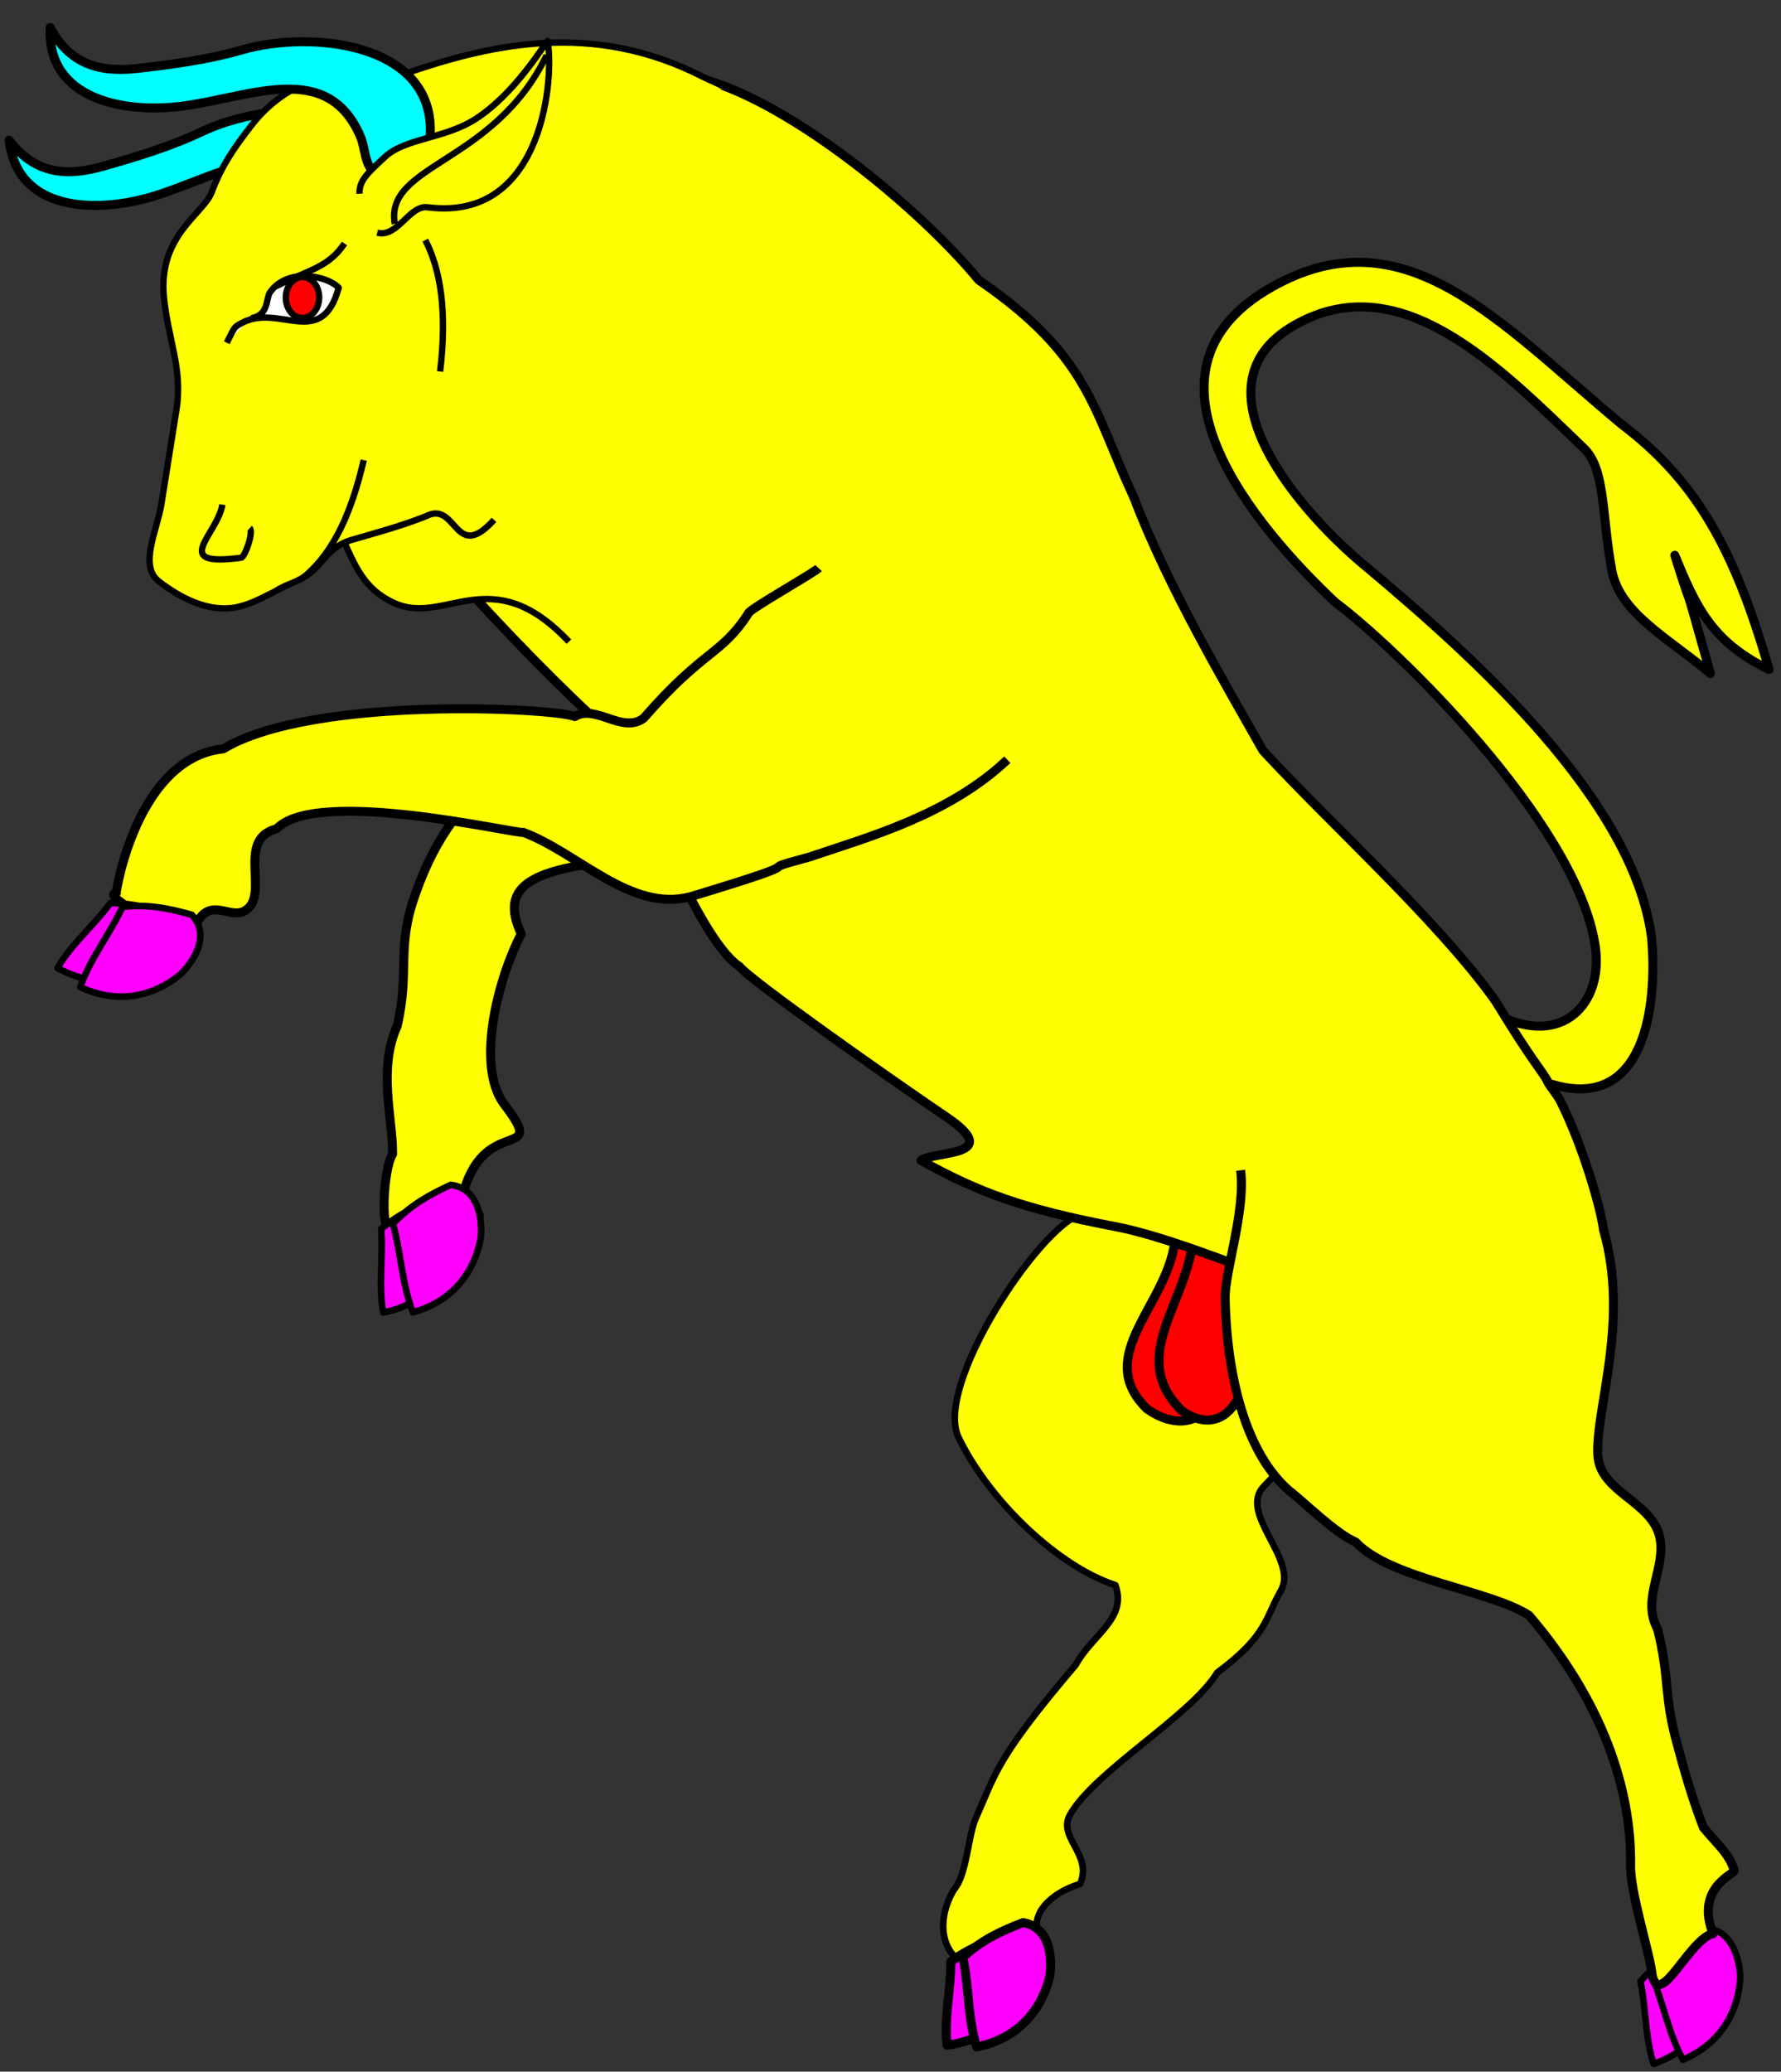 <?xml version="1.0" encoding="UTF-8" standalone="no"?>
<svg
   id="svg2"
   version="1.0"
   width="316.896"
   height="368.556"
   xmlns="http://www.w3.org/2000/svg"
   xmlns:svg="http://www.w3.org/2000/svg"
   xmlns:rdf="http://www.w3.org/1999/02/22-rdf-syntax-ns#"
   xmlns:cc="http://creativecommons.org/ns#"
   xmlns:dc="http://purl.org/dc/elements/1.1/">
  <rect width="100%" height="100%" fill="#333333" stroke="none"/>
  <defs
     id="defs55" />
  <desc
     id="desc4">Flag of Canton of Valais (Wallis)</desc>
  <g
     transform="translate(-141.663,-123.275)"
     id="layer3" />
  <g
     transform="translate(-141.663,-123.275)"
     id="layer4"
     style="stroke:#000000;stroke-width:1.6">
    <g
       style="fill:#ff0000"
       transform="translate(16,-14.742)"
       id="g2633">
      <g
         style="stroke-width:2.181"
         id="g4804"
         transform="matrix(0.554,-0.481,0.481,0.554,669.527,-405.363)">
        <path
           d="m -1038.57,468.917 c -3.911,-7.895 -55.834,5.476 -59.719,19.969 -4.613,17.209 -2.011,39.989 5.248,51.938 -3.065,8.085 -12.086,5.37 -19.93,8.307 -29.552,4.503 -31.849,7.131 -42.656,12.177 -4.37,2.04 -10.566,8.932 -15.369,9.609 -7.701,2.541 -11.892,8.815 -10.179,14.424 8.423,-2.775 17.182,7.009 18.254,7.478 2.635,-6.439 11.046,-5.142 15.889,-2.867 7.098,-3.304 3.174,-12.234 9.25,-14.31 11.444,-4.026 37.93,1.151 49.458,-2.591 15.062,1.157 17.457,-2.349 24.504,-4.819 8.413,-2.618 4.601,-20.735 13.407,-21.841 11.01,-1.383 29.051,1.028 50.766,-6.811"
           style="fill:#ffff00;stroke-linejoin:round;stroke-width:1.6"
           id="path4581" />
        <g
           transform="rotate(-47.751,-1206.62,605.452)"
           id="unguled-3">
          <g
             transform="rotate(51.32,127.633,-2532.064)"
             id="g4583">
            <path
               id="path4585"
               d="m 1752.219,462.651 c 7.993,4.592 16.763,4.48 24.618,0.42 4.588,-2.966 8.41,-7.73 4.827,-12.187 -5.375,-2.087 -10.416,-3.645 -16.412,-3.782 -3.921,5.229 -9.758,9.979 -13.033,15.549 z"
               style="fill:#ff00ff;stroke-linejoin:round" />
            <path
               style="fill:#ff00ff;stroke-linejoin:round"
               d="m 1757.657,467.362 c 8.559,4.166 17.187,2.907 24.326,-2.704 4.082,-3.951 7.142,-9.838 2.949,-14.42 -5.607,-1.669 -10.807,-2.781 -16.737,-2.162 -3.089,6.427 -8.137,12.557 -10.538,19.287 z"
               id="path4587" />
          </g>
        </g>
      </g>
      <g
         style="stroke-width:1.861"
         id="pizzled"
         transform="matrix(0.817,-0.269,0.27,0.816,-44.234,100.772)">
        <path
           id="path4589"
           d="m 324.487,421.945 c -5.06,12.969 -24.224,17.838 -16.892,32.198 4.472,6.203 12.276,8.368 18.181,-3.762 3.021,-6.205 -2.356,-19.961 1.956,-26.65 0.552,-9.642 -5.871,0.232 -3.245,-1.785 z"
           style="fill-rule:evenodd" />
        <path
           style="fill-rule:evenodd"
           d="m 328.091,422.919 c -5.06,12.969 -21.095,19.484 -13.764,33.843 4.472,6.203 11.35,5.612 17.255,-6.519 3.021,-6.205 -0.879,-17.022 3.434,-23.712 0.788,-6.722 -2.281,-3.799 -6.925,-3.613 z"
           id="path4591" />
      </g>
      <g
         id="g4911"
         transform="rotate(17.955,427.518,386.825)">
        <path
           id="path4595"
           d="m 271.303,335.525 c -8.455,7.158 -17.51,12.149 -28.061,15.15 -9.191,2.456 -22.273,1.306 -32.649,6.509 -11.015,5.522 -12.742,9.803 -7.478,15.464 -1.447,8.313 -0.68,24.351 6.207,29.601 11.042,7.586 -2.139,2.801 -1.833,16.827 -0.448,1.734 0.21,1.075 3.9,3.43 0.859,2.643 0.145,2.537 -2.003,4.94 -4.304,-0.2 -8.277,4.119 -12.133,1.84 -1.235,2.911 -4.668,-9.171 -3.845,-12.32 -1.844,-5.914 -7.19,-13.554 -6.244,-21.896 -0.864,-10.22 -4.519,-13.152 -4.149,-23.484 0.536,-22.261 12.026,-29.595 23.251,-41.433 -0.616,-0.876 25.662,-15.173 50.579,-19.89"
           style="fill:#ffff00;stroke-linejoin:round" />
        <g
           style="stroke-width:2.181"
           transform="matrix(0.263,-0.685,0.685,0.263,181.968,-508.687)"
           id="unguled-2">
          <g
             id="g4597"
             transform="rotate(9.645,117.47,-17040.503)">
            <path
               id="path4599"
               d="m 1752.219,462.651 c 7.993,4.592 16.763,4.48 24.618,0.42 4.588,-2.966 8.41,-7.73 4.827,-12.187 -5.375,-2.087 -10.416,-3.645 -16.412,-3.782 -3.921,5.229 -9.758,9.979 -13.033,15.549 z"
               style="fill:#ff00ff;stroke-linejoin:round;stroke-width:1.6" />
            <path
               style="fill:#ff00ff;stroke-linejoin:round;stroke-width:1.6"
               d="m 1757.657,467.362 c 8.559,4.166 17.187,2.907 24.326,-2.704 4.082,-3.951 7.142,-9.838 2.949,-14.42 -5.607,-1.669 -10.807,-2.781 -16.737,-2.162 -3.089,6.427 -8.137,12.557 -10.538,19.287 z"
               id="path4601" />
          </g>
        </g>
      </g>
      <path
         id="path4758"
         style="fill:#ffff00;stroke-linejoin:round"
         d="m 401.611,330.863 c 16.705,5.135 18.977,-13.761 17.931,-25.919 -3.118,-24.545 -31.688,-50.028 -50.226,-65.629 -11.892,-9.628 -32.273,-32.556 -13.406,-43.397 18.747,-10.772 36.195,7.007 51.622,21.9 3.842,3.727 3.12,12.047 4.94,21.741 1.43,7.614 10.305,12.165 17.522,18.283 -6.045,-21.559 -2.05,-7.28 -6.329,-21.035 3.714,8.953 6.434,15.327 16.768,20.321 -6.291,-22.016 -13.34,-33.859 -26.233,-43.625 -21.849,-18.199 -38.624,-37.759 -62.245,-24.417 -26.656,15.055 -2.737,42.827 11.201,56.004 11.343,8.504 42.346,38.833 46.205,60.391 2.018,10.439 -5.109,18.537 -16.014,13.629" />
      <path
         style="fill:#ffff00;stroke-linejoin:round"
         d="m 289.525,344.454 c 2.437,-1.73 15.053,-0.601 4.501,-7.743 -10.411,-7.047 -34.984,-24.385 -36.744,-26.713 -8.31,-5.418 -19.002,-37.758 -26.321,-44.567 -17.563,-16.337 -44.145,-46.121 -43.461,-51.782 2.341,-19.376 19.8,-57.371 36.956,-62.982 8.019,-2.623 23.94,0.79 26.465,1.477 15.351,4.178 37.935,22.436 48.899,35.702 19.722,13.546 20.24,22.914 27.635,38.777 6.011,15.871 16.541,33.61 22.907,44.895 11.863,12.892 30.931,30.064 41.152,44.245 0.678,0.941 4.099,6.87 8.333,12.765 1.679,2.338 2.656,4.724 4.116,7.039 1.193,1.891 -15.092,33.09 -29.121,38.622 -1.664,0.656 -35.155,-14.986 -50.617,-17.934 -16.511,-3.148 -24.517,-6.125 -34.701,-11.801 z"
         id="path4764" />
      <g
         id="g4963"
         transform="translate(10.204,-70)">
        <path
           style="fill:#ffff00;stroke-linejoin:round"
           d="m 294.691,343.168 c -10.463,9.904 -24.832,13.776 -35.147,17.293 -12.492,3.378 4.169,-0.592 -21.244,7.087 -10.635,2.784 -19.902,-7.778 -29.75,-11.461 -0.775,0.443 -36.783,-8.183 -43.874,-0.616 -7.425,1.802 -0.947,11.998 -5.719,14.618 -3.012,1.634 -6.828,-3.584 -9.369,4.283 -3.159,-0.137 -16.655,-7.188 -13.418,-7.521 -0.632,3.613 2.464,-23.854 19.017,-25.617 15.874,-9.53 58.908,-7.267 62.545,-5.74 3.699,-2.28 8.493,3.169 12.283,0.262 10.671,-12.285 13.806,-11.117 18.692,-18.75 0.605,-0.884 11.675,-7.143 12.402,-7.931"
           id="path4611" />
        <g
           style="stroke-width:2.181"
           transform="matrix(0.242,-0.693,0.693,0.242,144.518,-554.701)"
           id="unguled-1">
          <g
             transform="rotate(69.895,318.55,-1690.853)"
             id="g4613">
            <path
               style="fill:#ff00ff;stroke-linejoin:round;stroke-width:1.6"
               d="m 1752.219,462.651 c 7.993,4.592 16.763,4.48 24.618,0.42 4.588,-2.966 8.41,-7.73 4.827,-12.187 -5.375,-2.087 -10.416,-3.645 -16.412,-3.782 -3.921,5.229 -9.758,9.979 -13.033,15.549 z"
               id="path4615" />
            <path
               id="path4617"
               d="m 1757.657,467.362 c 8.559,4.166 17.187,2.907 24.326,-2.704 4.082,-3.951 7.142,-9.838 2.949,-14.42 -5.607,-1.669 -10.807,-2.781 -16.737,-2.162 -3.089,6.427 -8.137,12.557 -10.538,19.287 z"
               style="fill:#ff00ff;stroke-linejoin:round;stroke-width:1.6" />
          </g>
        </g>
      </g>
      <g
         style="stroke-width:2.265"
         id="g4768"
         transform="matrix(0.254,-0.659,0.659,0.254,135.922,-204.995)">
        <path
           d="m -499.271,316.961 c -7.661,6.238 -16.681,6.135 -29.816,1.147"
           style="fill-rule:evenodd"
           id="path4593" />
        <path
           style="fill:#ffff00;stroke-linejoin:round;stroke-width:1.6"
           d="m -506.801,312.956 -36.362,-35.096 c -9.753,14.633 -20.474,17.541 -21.259,30.572 -0.852,14.127 19.122,18.716 6.744,44.55"
           id="path4603" />
        <g
           id="horned-2">
          <path
             id="path4605"
             d="m -490.515,175.97 c -6.288,10.029 -2.489,17.99 2.526,24.657 5.201,6.915 10.613,13.862 16.915,19.86 13.652,12.995 26.385,42.154 4.412,52.321 -4.33,2.003 -9.757,-2.505 -12.992,-5.756 -3.549,-3.565 2.594,-6.792 4.643,-9.508 12.882,-17.076 -5.183,-29.054 -15.877,-42.901 -8.79,-11.382 -15.905,-30.187 0.373,-38.673 z"
             style="fill:#00ffff;stroke-linejoin:round" />
        </g>
        <path
           id="path4766"
           d="m -535.824,324.344 c -13.931,-5.345 1.327,-10.462 -5.323,-16.329 -4.428,-4.769 -8.321,-10.095 -12.264,-15.285 -4.422,-5.821 -9.684,-4.091 -14.437,-9.027 -4.644,-4.824 -10.098,-8.314 -12.587,-13.271 -2.792,-5.56 -2.239,-12.652 -0.19,-19.382 1.851,-6.081 11.89,-4.947 18.347,-6.322 l 23.668,-5.04 c 10.053,-2.141 15.699,-8.347 25.206,-13.11 14.012,-7.02 23.127,1.782 29.036,1.72 7.044,-0.074 12.308,1.209 19.204,3.264 13.748,4.098 22.607,15.247 24.147,29.144 16.932,19.533 31.532,41.603 28.236,72.74 -0.139,1.315 -0.196,3.93 -0.4,5.278"
           style="fill:#ffff00;stroke-linejoin:round;stroke-width:1.6" />
        <g
           id="horned-1">
          <path
             style="fill:#00ffff;stroke-linejoin:round"
             d="m -460.32,175.409 c -7.809,8.896 -5.331,17.361 -1.447,24.744 4.029,7.657 8.262,15.38 13.524,22.308 11.4,15.009 19.31,45.828 -4.005,52.353 -4.594,1.286 -9.231,-4.031 -11.906,-7.758 -2.933,-4.087 3.646,-6.29 6.103,-8.644 15.445,-14.798 -0.473,-29.509 -8.817,-44.887 -6.858,-12.64 -10.877,-32.341 6.548,-38.117 z"
             id="path4621" />
        </g>
        <path
           style="fill:#ffff00;stroke-linejoin:round;stroke-width:1.6"
           d="m -476.298,282.842 c -5.703,6.41 -15.031,11.701 -29.543,15.391"
           id="path4625" />
        <g
           id="g4627"
           transform="rotate(-110.384,-170.255,387.678)">
          <path
             id="path4629"
             style="fill:#ffffff;stroke-linejoin:round;stroke-width:1.6"
             d="m 84.308,110.851 c -1.993,3.986 -1.568,3.861 -3.877,5.104 -9.267,4.989 -20.052,-6.644 -24.15,9.096 2.712,2.843 12.82,5.165 17.297,-1.385 1.069,-1.564 0.137,-5.793 4.705,-6.562" />
          <path
             id="path4631"
             style="fill:#ffff00;stroke-linejoin:round;stroke-width:1.6"
             d="m 72.063,125.236 c -8.157,4.249 -13.062,4.79 -17.108,10.981" />
          <g
             id="eyes">
            <ellipse
               ry="5.158"
               rx="4.198"
               cy="121.995"
               cx="67.055"
               transform="translate(-1.679,0.48)"
               id="path4633"
               style="stroke-linejoin:round;stroke-width:1.6" />
          </g>
        </g>
        <path
           d="m -471.356,263.178 c 3.098,-1.341 5.807,0.16 10.982,2.667 6.242,3.024 9.697,12.547 17.273,17.985 7.31,5.247 17.179,7.985 24.701,9.679 -6.674,4.398 -42.866,16.133 -49.982,-13.1 -1.094,-4.496 -9.97,-4.274 -10.536,-9.54"
           style="fill:#ffff00;stroke-linejoin:round;stroke-width:1.6"
           id="path4635" />
        <path
           d="m -556.866,259.094 c -7.376,1.647 -19.573,-6.911 -10.795,9.217 0.465,0.855 7.272,0.691 7.746,-0.651"
           style="fill:#ffff00;stroke-linejoin:round;stroke-width:1.6"
           id="path4637" />
        <path
           style="fill:#ffff00;stroke-linejoin:round;stroke-width:1.6"
           d="m -572.072,279.69 c 2.495,1.802 3.859,4.296 6.446,5.623 8.08,4.146 18.306,4.896 32.034,2.998"
           id="path4639" />
        <path
           style="fill:#ffff00;stroke-linejoin:round;stroke-width:1.6"
           d="m -475.262,274.204 c 13.107,-7.874 23.079,17.904 53.377,20.419"
           id="path4647" />
      </g>
      <g
         id="g4905"
         transform="rotate(-14.324,92.913,346.708)">
        <g
           style="stroke-width:2.181"
           transform="matrix(0.443,-0.585,0.585,0.443,320.237,-203.168)"
           id="unguled-4">
          <path
             id="path4643"
             d="m -810.73,699.896 c 6.172,6.847 14.543,9.464 23.27,8.044 5.283,-1.395 10.394,-4.736 8.373,-10.085 -4.461,-3.653 -8.769,-6.699 -14.426,-8.691 -5.351,3.753 -12.374,6.455 -17.217,10.733 z"
             style="fill:#ff00ff;stroke-linejoin:round;stroke-width:1.6" />
          <path
             style="fill:#ff00ff;stroke-linejoin:round;stroke-width:1.6"
             d="m -807.024,706.063 c 6.843,6.618 15.434,8.1 23.963,4.983 5.107,-2.488 9.843,-7.134 7.281,-12.792 -4.812,-3.327 -9.409,-6 -15.238,-7.252 -4.932,5.15 -11.634,9.41 -16.006,15.061 z"
             id="path4645" />
        </g>
        <path
           d="m 338.651,408.944 c -0.898,7.216 -7.219,16.778 -8.297,21.384 -3.256,13.918 -3.15,27.754 2.558,35.971 1.865,2.302 6.149,9.509 9.225,11.806 4.299,7.889 21.094,14.206 26.655,20.276 8.975,18.255 9.94,34.517 6.568,47.299 -1.401,4.511 -0.576,16.765 -1.2,20.268 0.015,5.949 8.017,-4.715 12.318,-4.63 -0.992,-8.511 5.859,-9.239 6.431,-9.88 0.018,-3.027 -1.957,-5.693 -3.404,-8.845 -0.685,-5.703 -0.789,-10.886 -0.851,-15.597 -0.197,-8.898 1.662,-11.753 1.682,-20.645 -1.545,-5.98 4.3,-10.176 4.432,-15.835 0.093,-6.463 -8.326,-10.299 -7.089,-16.691 1.547,-7.992 11.42,-21.697 10.908,-38.625 0.462,-3.441 0.238,-14.928 -1.777,-24.21 -0.224,-1.032 -1.449,-3.563 -1.419,-4.267"
           style="fill:#ffff00;stroke-linejoin:round"
           id="path4607" />
      </g>
    </g>
  </g>
  <g
     transform="translate(-141.663,-123.275)"
     id="layer2" />
  <g
     transform="translate(-141.663,-123.275)"
     id="layer1" />
</svg>

